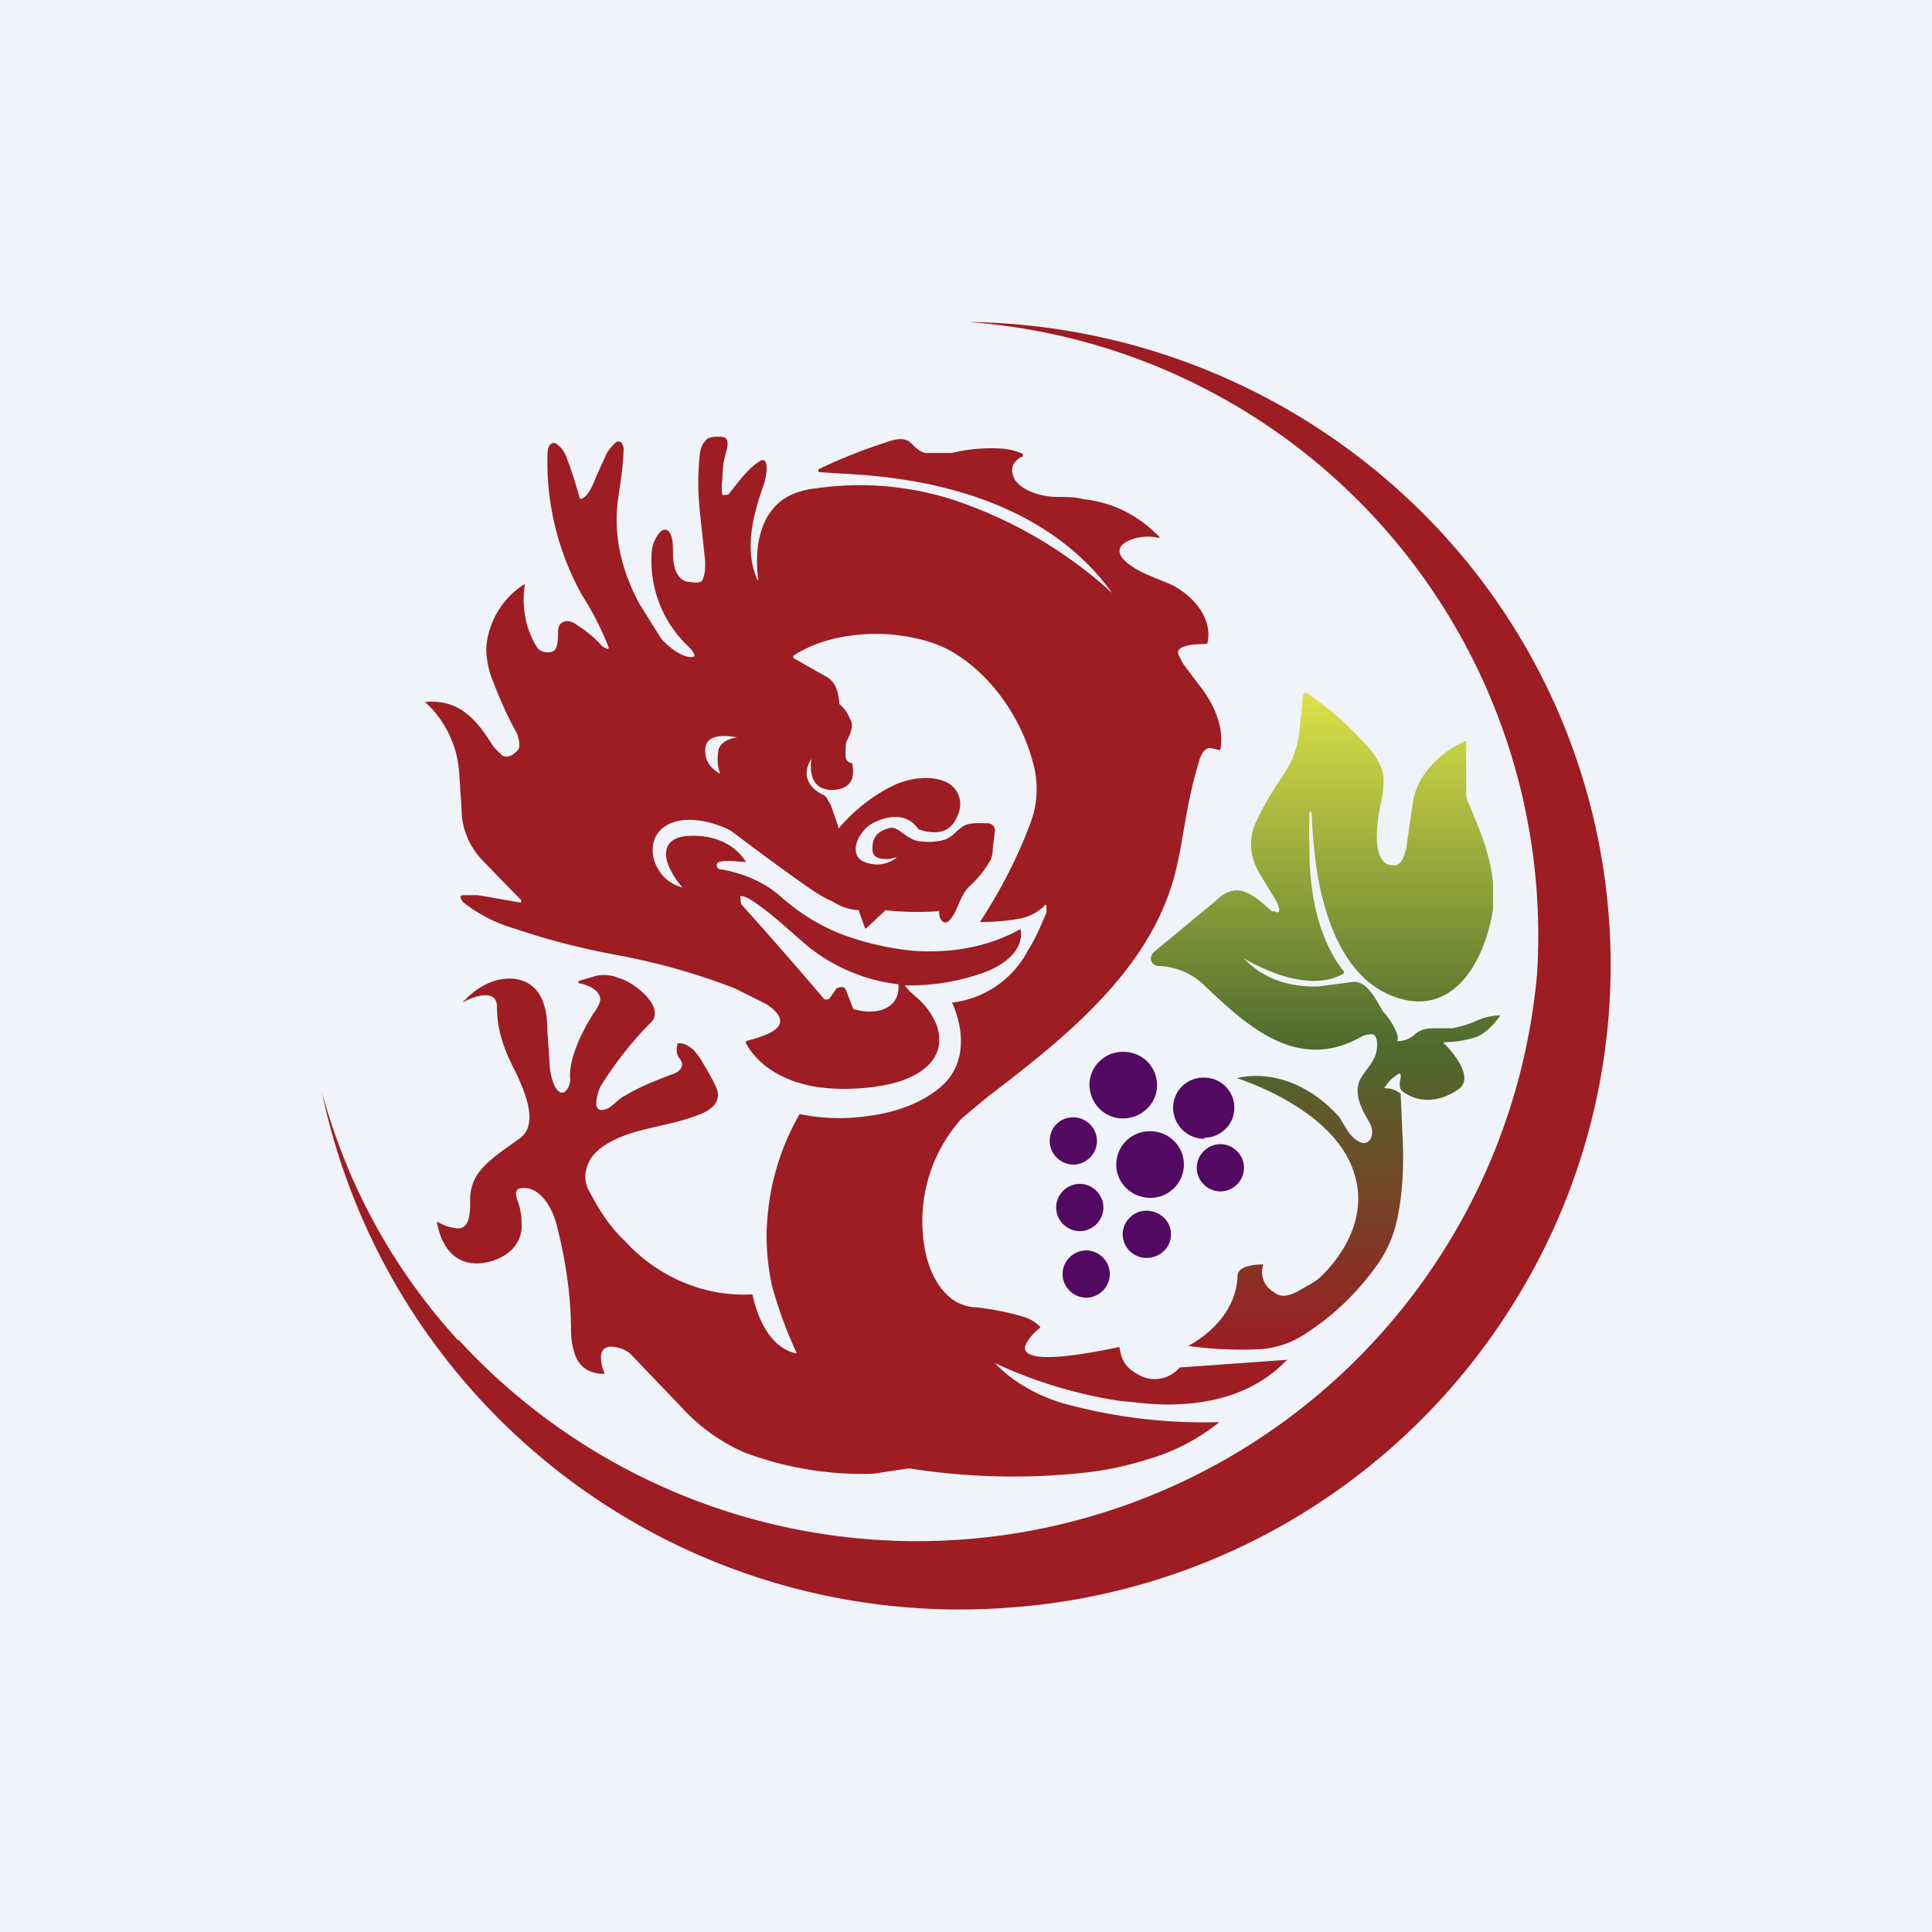 <!-- by TradingView --><svg width="18" height="18" viewBox="0 0 18 18" xmlns="http://www.w3.org/2000/svg"><path fill="#F0F3FA" d="M0 0h18v18H0z"/><path d="M4.27 12.48a5.8 5.8 0 0 0 10.05-3.4A5.73 5.73 0 0 0 9.02 3a6.1 6.1 0 0 1 4.49 2.05 5.94 5.94 0 0 1 .63 7.03 6.03 6.03 0 0 1-4.77 2.9A6.07 6.07 0 0 1 3 10.18c0-.01 0-.01 0 0 .24.87.66 1.64 1.27 2.31Z" fill="#9D1D22"/><path d="M10.4 5.58c-.54-.8-1.5-1.1-2.43-1.16l-.32-.02c-.03 0-.03-.01-.02-.03a4.87 4.87 0 0 1 .63-.25c.08-.03.17-.05.23.01.04.04.08.08.13.09h.25c.16-.04.32-.05.47-.04a.6.6 0 0 1 .17.04.02.02 0 0 1 .02.02.02.02 0 0 1-.02.02c-.08.05-.1.11-.06.2.07.12.27.17.4.17.09 0 .17 0 .24.02.27.03.5.14.7.34.02.02.02.02 0 .02a.44.44 0 0 0-.28.03c-.13.06-.08.15 0 .21a.8.8 0 0 0 .17.1l.24.1c.19.1.38.3.33.54l-.01.01c-.06 0-.3 0-.26.1l.04.08.15.2c.13.16.24.39.2.6a.02.02 0 0 1-.01.01.37.37 0 0 0-.08-.02c-.06-.01-.1.08-.11.13-.07.22-.11.45-.15.68a4.3 4.3 0 0 1-.07.35c-.23.91-1.03 1.54-1.75 2.09l-.24.2a1.43 1.43 0 0 0-.33 1.28c.04.17.14.36.3.44.05.02.1.04.17.04.16.02.32.05.47.1a.37.37 0 0 1 .12.08.01.01 0 0 1 0 .01c-.05.04-.13.12-.14.18-.02.2.77.02.88 0 .02.15.08.21.2.27a.3.3 0 0 0 .36-.08H11l.98-.07c.02 0 .02 0 0 .01-.33.34-.8.43-1.26.4l-.3-.03a4.28 4.28 0 0 1-1.15-.35c.16.17.39.3.62.37a4.94 4.94 0 0 0 1.47.18c-.2.16-.43.28-.68.35-.22.07-.44.11-.67.13a6.16 6.16 0 0 1-1.54-.05l-.33.05a3.1 3.1 0 0 1-1.21-.2 1.75 1.75 0 0 1-.6-.44 156.05 156.05 0 0 1-.46-.48.3.3 0 0 0-.14-.06c-.17-.03-.14.14-.1.24v.01c-.15 0-.24-.07-.28-.2a.7.7 0 0 1-.03-.2c0-.33-.05-.67-.14-1.01-.04-.14-.15-.34-.32-.32-.06 0-.06.06-.04.11.03.08.04.15.04.24 0 .18-.14.3-.32.34-.28.06-.43-.13-.47-.38.05.03.1.05.16.06.16.04.15-.17.15-.26 0-.1.03-.2.1-.28.1-.12.25-.21.37-.3.18-.14.02-.47-.05-.62-.1-.19-.17-.38-.17-.6 0-.17-.21-.1-.3-.05-.02.01-.02 0 0-.01.12-.13.29-.22.47-.2.25.04.3.27.3.49l.02.29c0 .07.03.26.11.28h.02c.05-.03.07-.1.06-.15 0-.2.12-.43.22-.59a.34.34 0 0 0 .06-.11c.02-.1-.12-.16-.2-.17v-.02l.17-.05a.36.36 0 0 1 .2.02c.11.03.26.14.32.25.03.06.03.13-.02.17a3.38 3.38 0 0 0-.47.6c-.02.05-.08.23.03.21.08-.01.13-.1.2-.13.13-.08.28-.14.44-.2.07-.02.13-.08.07-.15a.14.14 0 0 1-.02-.12v-.02h.03c.04 0 .1.04.13.07l.06.08c.05.09.11.18.15.28.04.13-.07.2-.18.24-.18.07-.38.1-.56.15-.18.05-.42.15-.47.33a.27.27 0 0 0 .01.21c.1.19.2.35.34.48.3.33.73.52 1.17.5h.02c.05.23.17.5.41.55v-.01a3.95 3.95 0 0 1-.23-.63c-.04-.2-.06-.4-.04-.62a2.29 2.29 0 0 1 .3-.97c.2.04.4.05.62.02.25-.03.5-.11.69-.27.24-.2.23-.52.11-.79h.01a.92.92 0 0 0 .7-.49c.07-.11.12-.23.17-.35v-.06a.01.01 0 0 0-.02 0 .45.45 0 0 1-.24.12 1.92 1.92 0 0 1-.36.03c.19-.29.35-.6.47-.92a.9.9 0 0 0 .04-.5c-.1-.45-.4-.9-.81-1.12-.18-.09-.35-.12-.54-.14-.3-.02-.64.03-.9.2v.02l.3.17c.1.05.12.15.13.25v.01c.05.04.08.09.1.14.04.05 0 .15-.03.2a.13.13 0 0 0-.01.06c0 .06-.02.13.05.15h.01c.01.05.01.1 0 .14-.03.09-.12.11-.2.11-.17-.01-.2-.15-.18-.29-.1.15-.02.28.12.34l.02.02.04.07.07.2c0 .02 0 .02.01.01.13-.15.3-.29.48-.38.15-.08.39-.12.54-.03.11.07.13.2.08.3-.06.16-.2.18-.35.13h-.01c-.1-.15-.26-.14-.41-.07a.3.3 0 0 0-.12.1c-.07.09-.1.24.05.28.1.03.19.01.26-.04.02-.01.02-.01 0-.01-.06.02-.2.03-.21-.06-.01-.12.04-.18.14-.21.04-.02.08 0 .11.02.07.05.13.1.21.1.08.01.16 0 .22-.02.07-.03.1-.08.16-.12.06-.04.16-.03.23-.03a.07.07 0 0 1 .05.02.07.07 0 0 1 .02.05l-.02.15a.3.3 0 0 1-.02.12 1 1 0 0 1-.2.25c-.1.1-.1.23-.19.32a.04.04 0 0 1-.05.01c-.02-.01-.04-.04-.04-.09 0-.01 0-.02-.02-.01a2.69 2.69 0 0 1-.48-.01l-.18.17h-.01L8 8.48H8a.48.48 0 0 1-.24-.08c-.1-.04-.18-.1-.27-.16a27.67 27.67 0 0 1-.68-.5c-.17-.09-.46-.16-.63-.03-.13.1-.12.28-.04.4.05.08.12.13.22.16.01 0 .02 0 0 0a.74.74 0 0 1-.12-.18c-.07-.15-.04-.28.15-.3.22-.02.44.05.56.24-.08 0-.17-.02-.25 0a.03.03 0 0 0-.02.04c0 .02.02.03.04.03.22.04.4.12.55.25.17.15.34.26.56.35.24.09.47.14.7.16.35.02.68-.04.97-.2h.01c.03.21-.18.34-.34.4a2.04 2.04 0 0 1-.74.12c.04.06.1.1.15.15.07.07.12.15.15.23.1.32-.18.48-.44.54-.23.05-.5.06-.72.02-.26-.05-.5-.18-.62-.4V9.7c.1-.03.43-.1.28-.27a.45.45 0 0 0-.1-.08l-.28-.14a6.12 6.12 0 0 0-1.09-.31 6.77 6.77 0 0 1-.97-.25 1.4 1.4 0 0 1-.47-.24.13.13 0 0 1-.03-.05.02.02 0 0 1 .02-.02h.14a25.09 25.09 0 0 1 .4.07.02.02 0 0 0 0-.03 33.73 33.73 0 0 1-.35-.36.69.69 0 0 1-.2-.49l-.02-.3a.98.98 0 0 0-.32-.69c.33-.03.49.18.64.42l.08.08c.06.03.12-.02.15-.06.02-.04 0-.1-.01-.14-.09-.16-.16-.32-.23-.5a.85.85 0 0 1-.06-.3.77.77 0 0 1 .36-.6c-.03.2 0 .42.12.6.03.04.14.06.17 0 .02-.05.02-.12.02-.17.01-.1.11-.1.17-.05.08.05.16.11.24.2a.1.1 0 0 0 .04.02.01.01 0 0 0 .02-.01 2.78 2.78 0 0 0-.25-.49 2.55 2.55 0 0 1-.32-1.26c0-.05 0-.1.02-.13s.06-.03.08 0c.03.02.05.05.07.09a3.8 3.8 0 0 1 .13.4.02.02 0 0 0 .03 0c.05-.02.1-.13.12-.19l.1-.22a.38.38 0 0 1 .09-.11.03.03 0 0 1 .04 0h.01l.02.05c0 .16-.03.32-.05.47-.02.13-.02.26 0 .41.03.2.1.4.2.58l.2.32c.05.06.2.19.3.17a.02.02 0 0 0 .01-.01V6.1a.24.24 0 0 0-.06-.08 1.1 1.1 0 0 1-.34-.84c0-.09.03-.16.07-.21.02-.03.06-.05.09-.02.04.05.04.13.04.2 0 .1.02.24.13.27.04 0 .14.03.15-.03.02-.05.02-.1.02-.16l-.05-.47a2.53 2.53 0 0 1 0-.53c.01-.05.02-.09.05-.12.03-.05.11-.04.16-.04.08.01.04.12.03.16-.02.07-.03.15-.03.24a.43.43 0 0 0 0 .14.02.02 0 0 0 .02 0h.02s.02 0 .03-.02c.08-.1.17-.23.29-.3a.03.03 0 0 1 .04.01c.03.05 0 .18-.02.23-.09.26-.17.56-.07.83.02.06.03.06.02 0-.03-.29.03-.6.29-.74a.74.74 0 0 1 .25-.07c.42-.06.84-.03 1.26.1a4.12 4.12 0 0 1 1.55.92ZM6.8 6.86c-.1-.01-.23 0-.23.13 0 .1.05.17.14.22a.38.38 0 0 1-.02-.19c0-.1.1-.14.18-.15l-.07-.01Zm1 2.35c.02-.02.07-.02.08.01a10 10 0 0 0 .07.18c.18.06.44.02.42-.23a1.64 1.64 0 0 1-.92-.42c-.15-.13-.3-.27-.46-.37a.24.24 0 0 0-.07-.03.02.02 0 0 0-.02 0 .02.02 0 0 0 0 .02c0 .03 0 .05.02.07a41.38 41.38 0 0 1 .76.87.05.05 0 0 0 .05-.01l.07-.1Z" fill="#9D1D22"/><path d="M12.2 7.56a6 6 0 0 0 0 .37c0 .38.08.82.32 1.12v.02c-.28.16-.67.01-.93-.14-.01-.01-.01-.01 0 0 .19.2.44.27.7.26l.3-.04c.15-.03.24.19.3.28.05.05.15.2.13.26v.01c.06 0 .11-.02.16-.06.04-.04.1-.06.17-.06h.18c.1-.02.16-.04.25-.08a.56.56 0 0 1 .2-.04c.01 0 .01 0 0 0-.06.08-.13.16-.22.2a1 1 0 0 1-.31.05v.01c.08.07.28.31.15.42-.16.12-.37.15-.53.03-.04-.03-.03-.08-.02-.13v-.03l-.01-.01a.34.34 0 0 0-.13.12.01.01 0 0 0 0 .02c.06 0 .1.02.14.05v.01l.02.45c.01.28-.01.55-.07.78-.04.14-.1.27-.21.41a2.4 2.4 0 0 1-.65.6.85.85 0 0 1-.4.13 3.64 3.64 0 0 1-.67-.03c.24-.13.45-.36.46-.65 0-.1.17-.11.24-.11-.03.1 0 .2.1.26.1.08.22-.01.31-.06a.58.58 0 0 0 .12-.08c.25-.24.42-.58.33-.92-.11-.47-.66-.78-1.09-.93-.02 0-.02 0 0-.01.36-.07.7.1.94.37l.06.1c.03.06.16.21.23.1.02-.04.02-.1-.01-.15-.07-.12-.15-.26-.09-.4.06-.11.16-.18.16-.32 0-.04 0-.07-.03-.1-.03-.01-.07 0-.1.01-.6.35-1.07-.08-1.48-.47A.64.64 0 0 0 10.8 9c-.08 0-.1-.08-.05-.13a165.64 165.64 0 0 0 .58-.48c.2-.2.36-.04.52.1h.03c.02.02.04.01.04-.02l-.02-.06-.17-.28c-.07-.13-.1-.26-.05-.42.07-.17.18-.35.29-.51a.9.9 0 0 0 .14-.42 9.19 9.19 0 0 0 .03-.3c0-.02.02-.03.04-.02a2.97 2.97 0 0 1 .52.45c.08.08.18.21.19.33 0 .07 0 .14-.02.22-.02.1-.04.2-.04.27-.01.1 0 .32.13.33.1.02.12-.08.14-.15l.06-.41c.03-.27.25-.49.5-.6v.5c0 .02.01.07.03.1.1.24.2.48.22.73v.24c-.06.4-.3.94-.8.85-.6-.12-.8-.83-.86-1.35a6.02 6.02 0 0 1-.03-.4Z" fill="url(#arl2l03bl)"/><path d="M10.46 10.42c.18 0 .32-.14.32-.31a.31.31 0 0 0-.31-.31.31.31 0 0 0-.32.3c0 .18.14.32.31.32ZM11.22 10.6c.15 0 .28-.12.28-.28a.28.28 0 0 0-.28-.28.28.28 0 0 0-.29.28c0 .16.13.29.29.29ZM10 10.85c.12 0 .22-.1.22-.22s-.1-.22-.22-.22c-.13 0-.22.1-.22.22s.1.22.22.22ZM10.72 11.16c.17 0 .31-.14.31-.31a.31.31 0 0 0-.31-.31.31.31 0 0 0-.32.31c0 .17.14.31.32.31ZM11.37 11.1c.12 0 .22-.1.22-.22s-.1-.22-.22-.22-.22.1-.22.22.1.22.22.22ZM10.06 11.47c.12 0 .22-.1.22-.22s-.1-.22-.22-.22-.22.1-.22.22.1.22.22.22ZM10.68 11.72c.13 0 .23-.1.23-.22s-.1-.22-.23-.22c-.12 0-.22.1-.22.22s.1.22.22.22ZM10.12 12.09c.12 0 .22-.1.22-.22s-.1-.22-.22-.22-.22.1-.22.22.1.22.22.22Z" fill="#530961"/><defs><linearGradient id="arl2l03bl" x1="12.35" y1="6.46" x2="12.35" y2="12.58" gradientUnits="userSpaceOnUse"><stop stop-color="#DCE248"/><stop offset=".54" stop-color="#4D6A2D"/><stop offset="1" stop-color="#9D1D22"/></linearGradient></defs></svg>